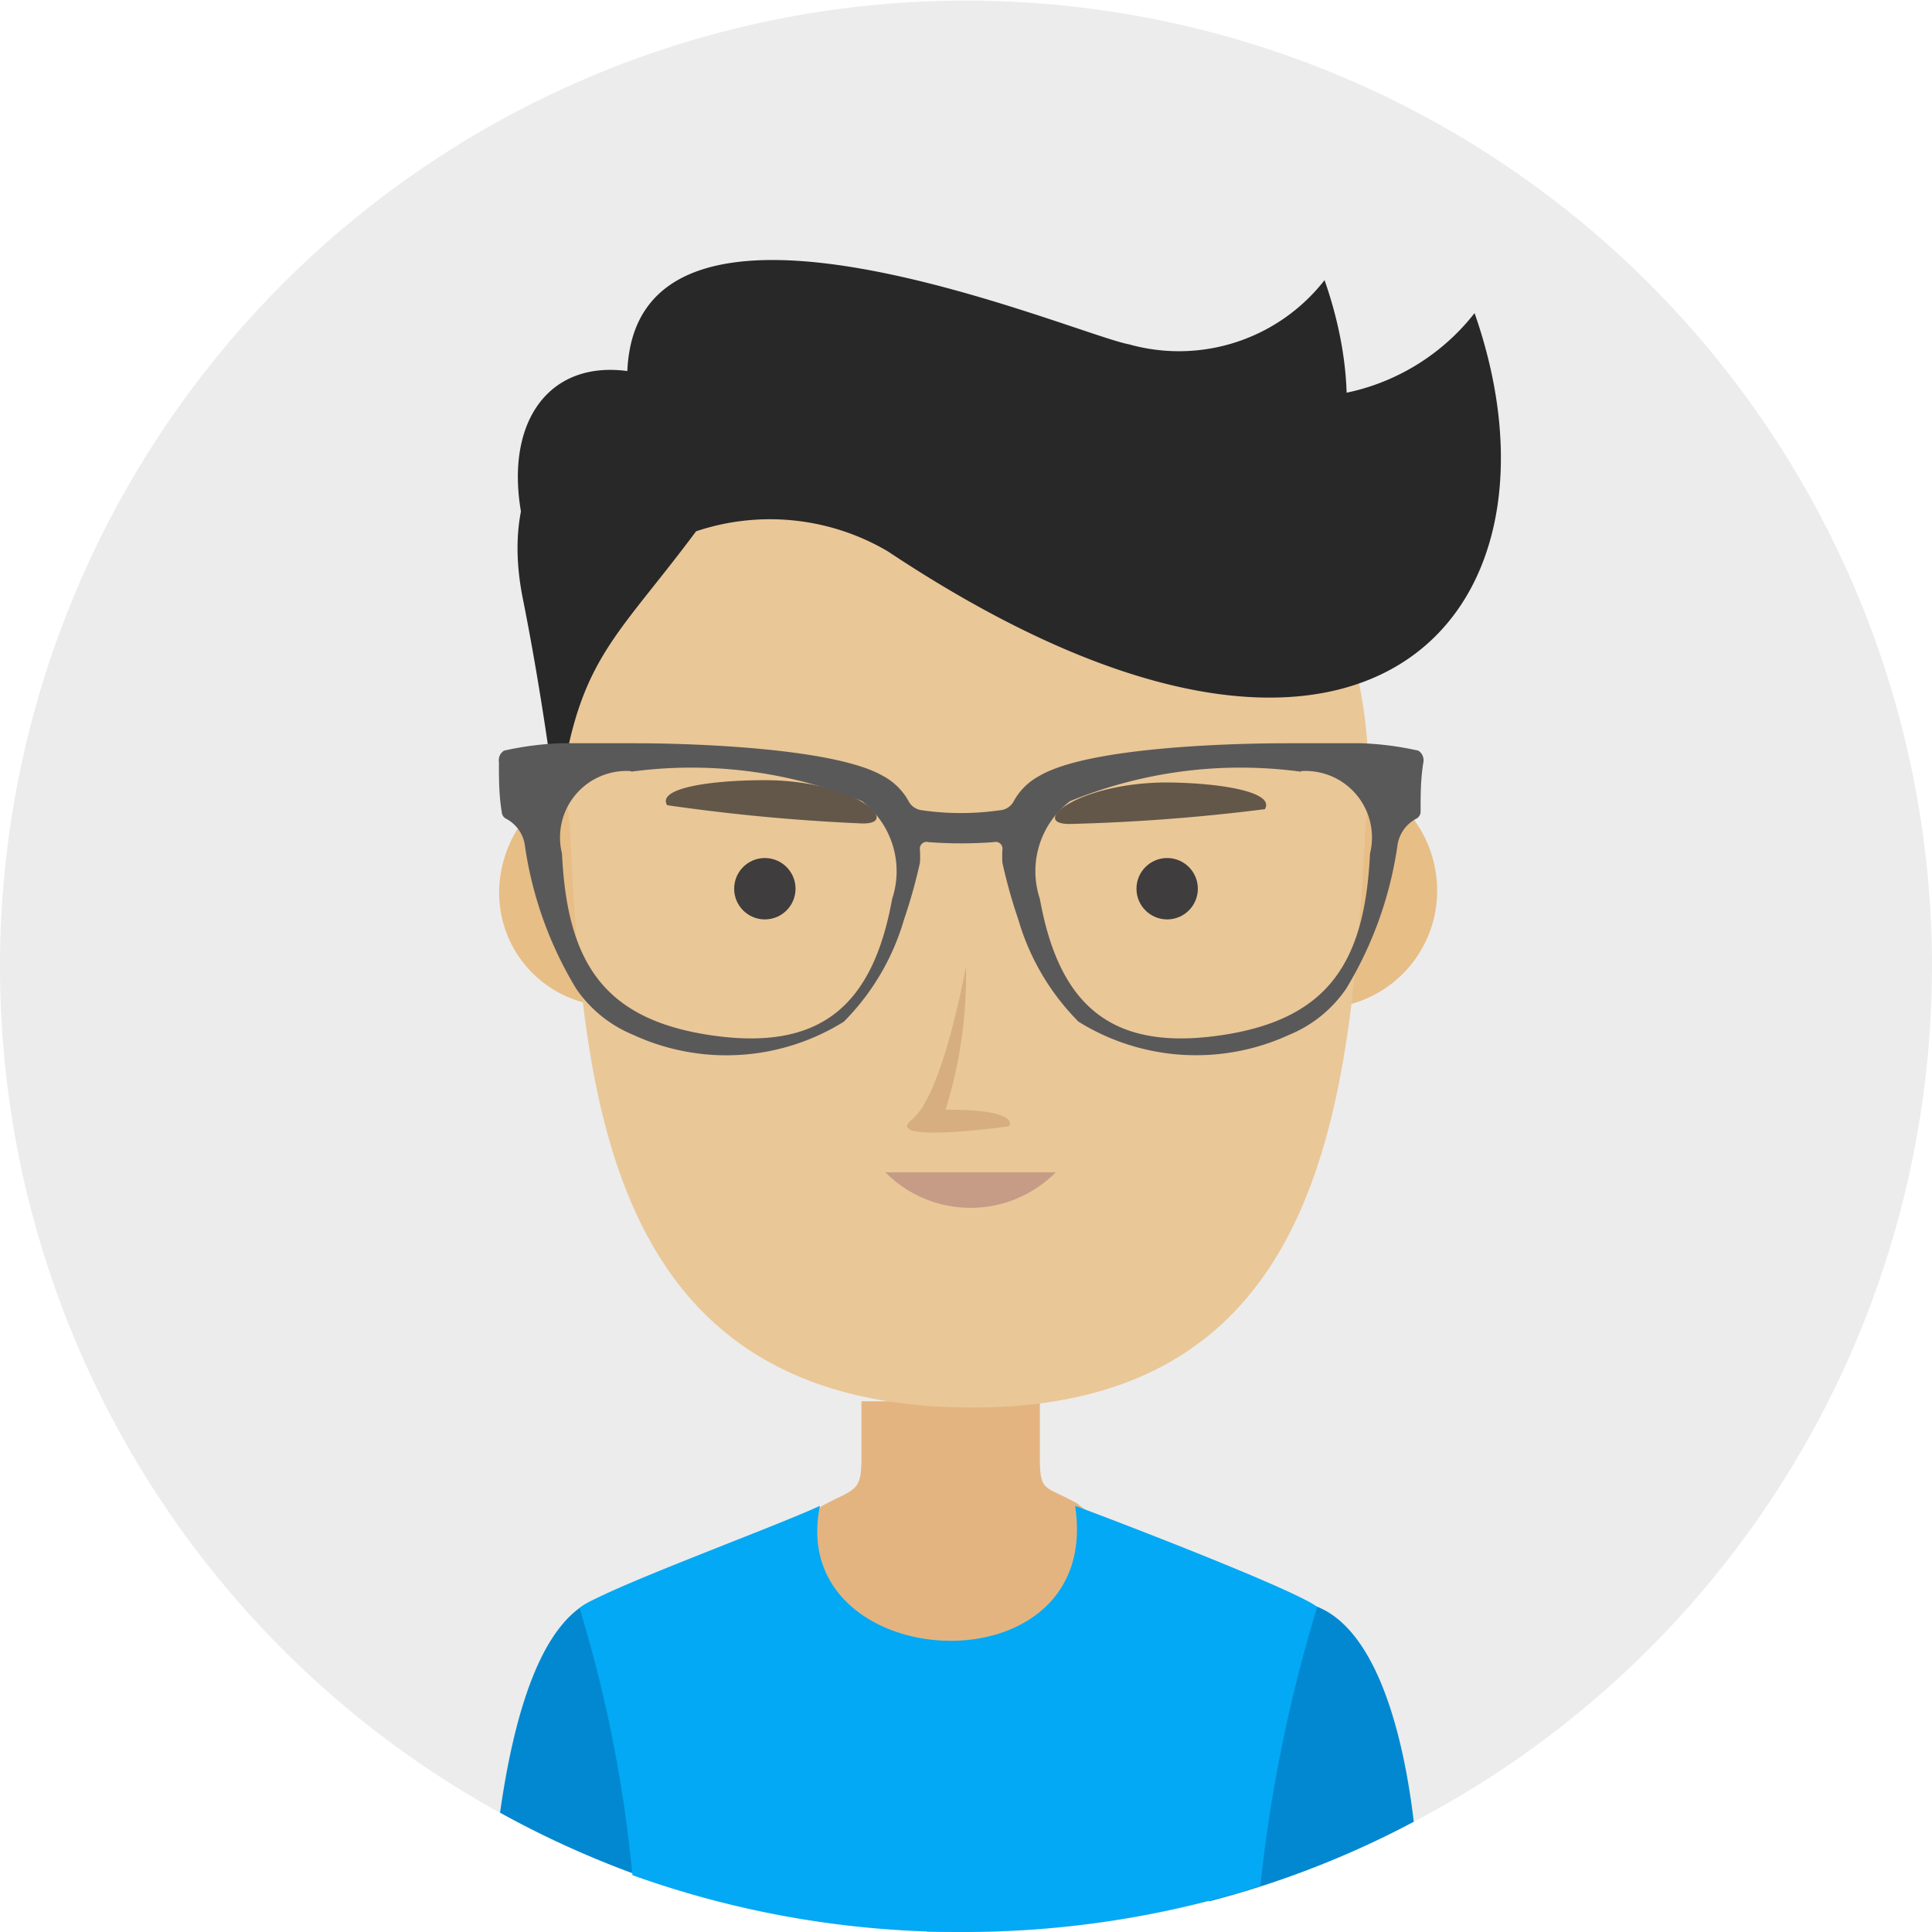 <svg id="Layer_1" data-name="Layer 1" xmlns="http://www.w3.org/2000/svg" viewBox="0 0 34 34"><defs><style>.cls-1{fill:#ececec;}.cls-1,.cls-10,.cls-11,.cls-12,.cls-2,.cls-3,.cls-4,.cls-5,.cls-6,.cls-9{fill-rule:evenodd;}.cls-2{fill:#0288d1;}.cls-3{fill:#e4b480;}.cls-4{fill:#e7be86;}.cls-5{fill:#eac797;}.cls-6{fill:#282828;}.cls-7{fill:#3f3d3d;}.cls-8{opacity:0.7;}.cls-9{fill:#03a9f4;}.cls-10{fill:#5a5959;}.cls-11{fill:#c69c87;}.cls-12{fill:#d6ae7f;}</style></defs><title>user avatar 2</title><path class="cls-1" d="M679.32,294a17,17,0,0,1-9.12,15.06,16.47,16.47,0,0,1-2.66,1.13c-0.31.1-.62,0.19-0.94,0.27a17.27,17.27,0,0,1-8.87-.08c-0.42-.12-0.83-0.25-1.24-0.4A17,17,0,1,1,679.32,294Z" transform="translate(-645.32 -277)"/><path class="cls-2" d="M659.35,306.79l-1.62,3.59c-0.42-.12-0.83-0.25-1.24-0.4a16.88,16.88,0,0,1-2.37-1.08c0.24-1.69.72-3.44,1.74-3.78C655.86,305.12,659.21,306.68,659.35,306.79Z" transform="translate(-645.32 -277)"/><path class="cls-2" d="M670.2,309.06a16.5,16.5,0,0,1-3.6,1.4l-1.66-3.53c0.15-.11,3.49-1.68,3.49-1.68C669.49,305.6,670,307.37,670.2,309.06Z" transform="translate(-645.32 -277)"/><path class="cls-3" d="M662.05,301.66h-1.57v1c0,0.61-.12.53-0.69,0.84a4.87,4.87,0,0,1-.7.46c0.7,2.21,1.2,5.06,2.56,7.06h0.81c1.36-2,1.87-4.85,2.56-7.06a5.2,5.2,0,0,1-.74-0.5c-0.57-.32-0.66-0.19-0.66-0.8v-1h-1.57Z" transform="translate(-645.32 -277)"/><path class="cls-4" d="M666.38,292.33a2,2,0,0,0,1.69,2.36,2.07,2.07,0,0,0,2.5-1.6,2.12,2.12,0,0,0-1.69-2.5A2.17,2.17,0,0,0,666.38,292.33Z" transform="translate(-645.32 -277)"/><path class="cls-4" d="M654.14,292.33a2,2,0,0,0,1.69,2.36,2.07,2.07,0,0,0,2.5-1.6,2.12,2.12,0,0,0-1.69-2.5A2.17,2.17,0,0,0,654.14,292.33Z" transform="translate(-645.32 -277)"/><path class="cls-5" d="M668.1,286.23a6.32,6.32,0,0,0-4.76-2.63h-0.1v-0.07l-0.92,0-0.92,0v0.07h-0.1a6.32,6.32,0,0,0-4.76,2.63,8.17,8.17,0,0,0-1.19,5.35c0.23,4.78.66,10.14,7,10.19s6.73-5.44,7-10.19A8.18,8.18,0,0,0,668.1,286.23Z" transform="translate(-645.32 -277)"/><path class="cls-6" d="M656.72,284.4c0.2-4.72,9.31-.77,10.47-0.55a3.86,3.86,0,0,0,4.08-1.34c1.86,5.32-1.94,9.77-10.33,4.19a4.09,4.09,0,0,0-3.37-.35c-1.49,2-2.13,2.27-2.44,5,0,0-.22-1.87-0.61-3.82S655,284.17,656.72,284.4Z" transform="translate(-645.32 -277)"/><path class="cls-6" d="M656.36,283.53c0.17-4,7.85-.65,8.83-0.47a3.25,3.25,0,0,0,3.44-1.13c1.57,4.49-1.63,8.24-8.71,3.53a3.45,3.45,0,0,0-2.84-.3c-1.26,1.65-1.8,1.92-2.05,4.18,0,0-.19-1.58-0.52-3.22S654.94,283.34,656.36,283.53Z" transform="translate(-645.32 -277)"/><circle class="cls-7" cx="13.46" cy="15.64" r="0.54"/><circle class="cls-7" cx="20.54" cy="15.64" r="0.54"/><g class="cls-8"><path class="cls-6" d="M657.06,291.17c-0.18-.3.76-0.44,1.72-0.44,1.6,0,2.45.8,1.68,0.76A34.15,34.15,0,0,1,657.06,291.17Z" transform="translate(-645.32 -277)"/><path class="cls-6" d="M667.58,291.24c0.18-.3-0.76-0.46-1.71-0.47-1.6,0-2.47.75-1.7,0.73A34.06,34.06,0,0,0,667.58,291.24Z" transform="translate(-645.32 -277)"/></g><path class="cls-9" d="M668.5,305.28a26.3,26.3,0,0,0-1,4.91c-0.31.1-.62,0.19-0.94,0.27a17.25,17.25,0,0,1-4.28.54,17.05,17.05,0,0,1-5.83-1,23.78,23.78,0,0,0-.93-4.7c0.34-.3,3.39-1.41,4.23-1.8-0.62,3,5,3.33,4.49,0C665.11,303.82,668.16,305,668.5,305.28Z" transform="translate(-645.32 -277)"/><path class="cls-10" d="M668.22,290.57a1.17,1.17,0,0,1,1.21,1.45c-0.09,1.89-.71,2.92-2.63,3.2s-2.84-.52-3.18-2.4a1.55,1.55,0,0,1,.53-1.72,7.92,7.92,0,0,1,4.06-.52h0Zm-11.8,0h0a1.17,1.17,0,0,0-1.21,1.45c0.09,1.89.71,2.92,2.63,3.2s2.84-.52,3.18-2.4a1.55,1.55,0,0,0-.53-1.72,7.92,7.92,0,0,0-4.06-.52h0Zm5.14,0.69h0a0.3,0.3,0,0,1-.25-0.16,1.11,1.11,0,0,0-.46-0.45c-0.86-.49-3.37-0.57-4.35-0.57l-1.31,0a5.45,5.45,0,0,0-1,.13,0.2,0.2,0,0,0-.09.2c0,0.29,0,.58.05,0.88a0.14,0.14,0,0,0,.08.12,0.63,0.63,0,0,1,.33.49,6.7,6.7,0,0,0,.9,2.5,2.25,2.25,0,0,0,1,.81,3.91,3.91,0,0,0,3.71-.23,4.22,4.22,0,0,0,1.06-1.8,9.22,9.22,0,0,0,.28-1,2.15,2.15,0,0,0,0-.22,0.12,0.12,0,0,1,.15-0.14,7.61,7.61,0,0,0,1.15,0,0.12,0.12,0,0,1,.15.14,2.16,2.16,0,0,0,0,.22,9.26,9.26,0,0,0,.28,1,4.22,4.22,0,0,0,1.06,1.8,3.92,3.92,0,0,0,3.71.23,2.25,2.25,0,0,0,1-.81,6.7,6.7,0,0,0,.9-2.5,0.63,0.63,0,0,1,.33-0.49,0.14,0.14,0,0,0,.08-0.12c0-.29,0-0.58.05-0.88a0.2,0.2,0,0,0-.09-0.2,5.45,5.45,0,0,0-1-.13l-1.31,0c-1,0-3.49.07-4.35,0.57a1.11,1.11,0,0,0-.46.45,0.3,0.3,0,0,1-.25.16A4.79,4.79,0,0,1,661.55,291.26Z" transform="translate(-645.32 -277)"/><path class="cls-11" d="M663.9,297.63a2.11,2.11,0,0,1-3,0" transform="translate(-645.32 -277)"/><path class="cls-12" d="M662.32,294s-0.4,2.26-.95,2.7,1.71,0.12,1.71.12,0.22-.3-1.12-0.29A8,8,0,0,0,662.32,294Z" transform="translate(-645.32 -277)"/></svg>